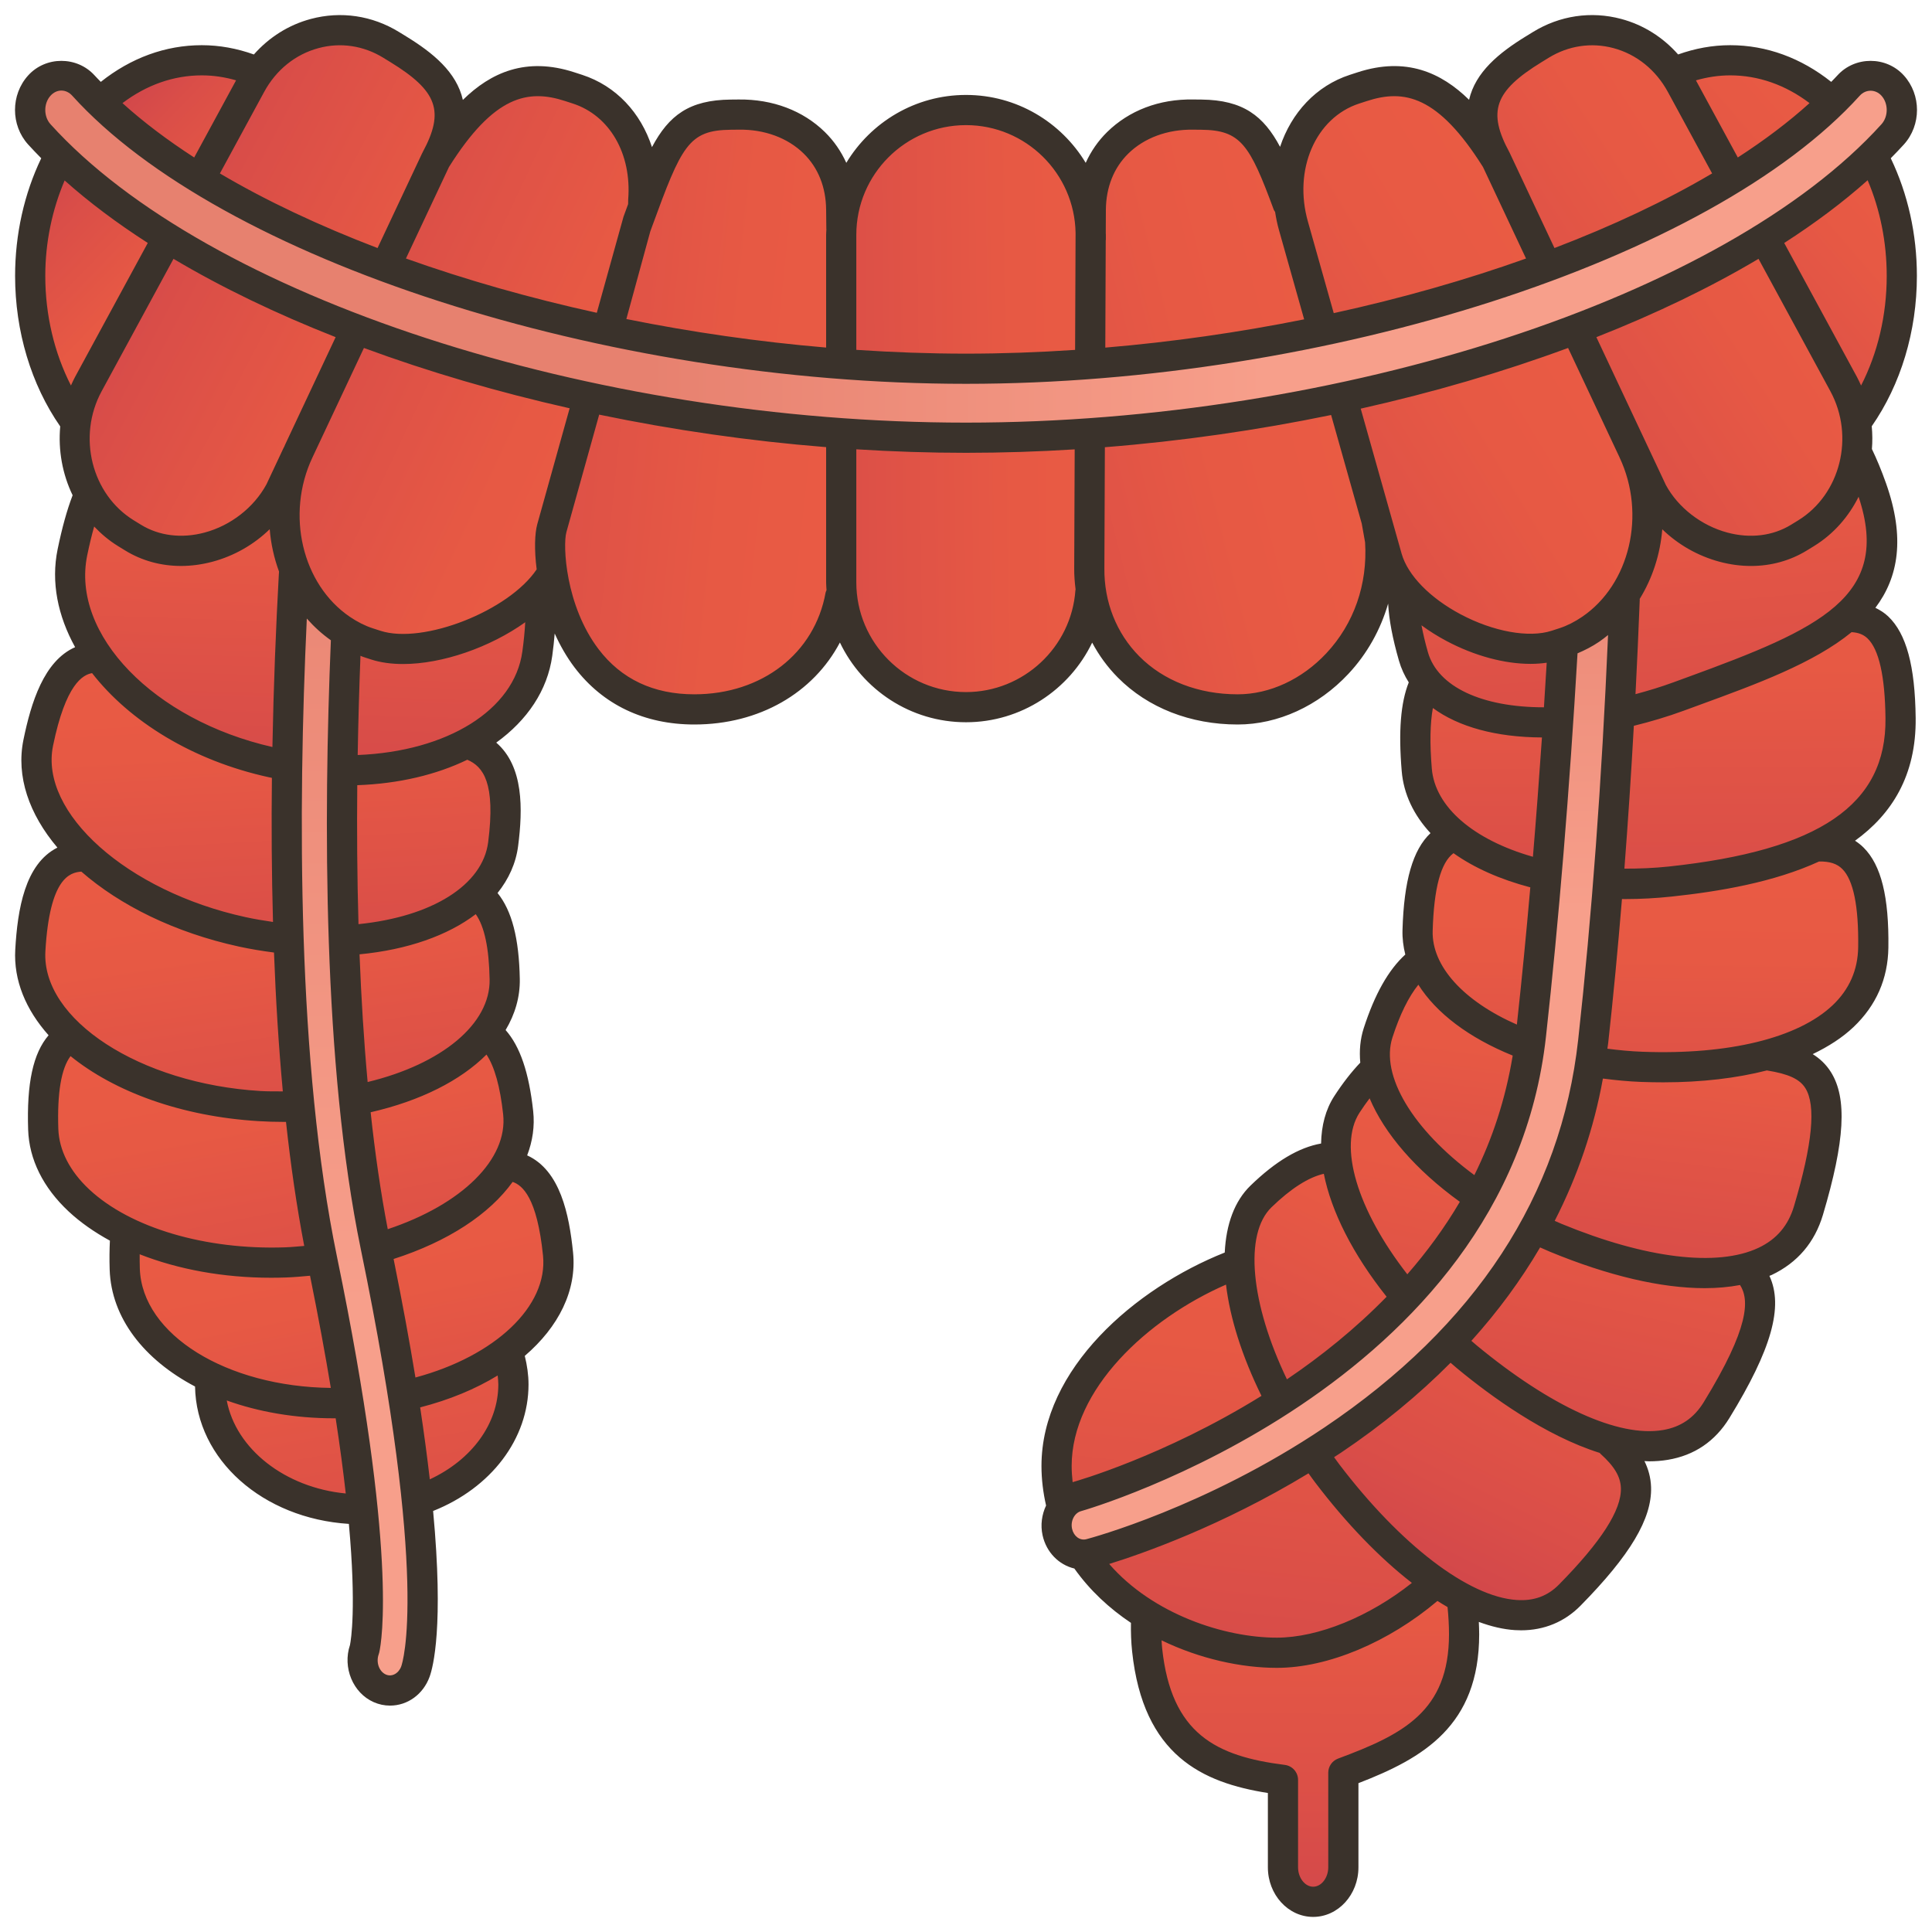 <?xml version="1.0" ?><svg id="Filloutline" style="enable-background:new 0 0 128 128;" version="1.1" viewBox="0 0 128 128" xml:space="preserve" xmlns="http://www.w3.org/2000/svg" xmlns:xlink="http://www.w3.org/1999/xlink"><g><g><g><linearGradient gradientUnits="userSpaceOnUse" id="SVGID_1_" x1="86.539" x2="86.343" y1="92.694" y2="129.968"><stop offset="0" style="stop-color:#EB5C43"/><stop offset="0.368" style="stop-color:#E75944"/><stop offset="0.75" style="stop-color:#DA4E48"/><stop offset="1" style="stop-color:#CE444C"/></linearGradient><path d="M97,108.268c0-7.13-4.14-14.236-8.946-14.236C83.248,94.031,75,99.923,76,109.311     c0.694,6.516,4.395,8.033,9,8.612v5.794c0,1.261,0.896,2.283,2,2.283s2-1.022,2-2.283v-6.268C93.33,115.838,97,114.09,97,108.268     z" style="fill:url(#SVGID_1_);"/><linearGradient gradientUnits="userSpaceOnUse" id="SVGID_2_" x1="87.549" x2="82.645" y1="72.784" y2="117.709"><stop offset="0" style="stop-color:#EB5C43"/><stop offset="0.368" style="stop-color:#E75944"/><stop offset="0.75" style="stop-color:#DA4E48"/><stop offset="1" style="stop-color:#CE444C"/></linearGradient><path d="M100,95.062c0,7.974-9.136,14.438-15.405,14.438C78.325,109.5,70,105.099,70,97.125     s10.758-14.438,17.027-14.438C93.296,82.688,100,87.089,100,95.062z" style="fill:url(#SVGID_2_);"/><linearGradient gradientUnits="userSpaceOnUse" id="SVGID_3_" x1="104.103" x2="88.409" y1="72.943" y2="104.332"><stop offset="0" style="stop-color:#EB5C43"/><stop offset="0.368" style="stop-color:#E75944"/><stop offset="0.75" style="stop-color:#DA4E48"/><stop offset="1" style="stop-color:#CE444C"/></linearGradient><path d="M104,105.682c-3.694,3.753-10.62-0.895-16.078-8.078     c-5.458-7.184-7.417-15.394-4.376-18.338c7.572-7.33,10.071,2.502,15.529,9.686C104.533,96.135,114,95.523,104,105.682z" style="fill:url(#SVGID_3_);"/><linearGradient gradientUnits="userSpaceOnUse" id="SVGID_4_" x1="105.817" x2="98.166" y1="66.699" y2="100.442"><stop offset="0" style="stop-color:#EB5C43"/><stop offset="0.368" style="stop-color:#E75944"/><stop offset="0.75" style="stop-color:#DA4E48"/><stop offset="1" style="stop-color:#CE444C"/></linearGradient><path d="M113.727,93.424c-2.83,4.612-9.77,2.072-16.533-3.52     c-6.763-5.593-10.327-13.084-7.959-16.732c5.895-9.083,10.311-0.151,17.074,5.441C113.072,84.205,120.986,81.592,113.727,93.424z     " style="fill:url(#SVGID_4_);"/><linearGradient gradientUnits="userSpaceOnUse" id="SVGID_5_" x1="107.703" x2="103.779" y1="59.085" y2="89.885"><stop offset="0" style="stop-color:#EB5C43"/><stop offset="0.368" style="stop-color:#E75944"/><stop offset="0.75" style="stop-color:#DA4E48"/><stop offset="1" style="stop-color:#CE444C"/></linearGradient><path d="M119.815,80.2c-1.583,5.318-8.875,5.055-16.749,1.804     c-7.874-3.251-13.141-9.329-11.765-13.577c3.426-10.575,9.868-3.38,17.741-0.129C116.917,71.55,123.876,66.558,119.815,80.2z" style="fill:url(#SVGID_5_);"/><linearGradient gradientUnits="userSpaceOnUse" id="SVGID_6_" x1="109.142" x2="108.749" y1="52.607" y2="82.034"><stop offset="0" style="stop-color:#EB5C43"/><stop offset="0.368" style="stop-color:#E75944"/><stop offset="0.75" style="stop-color:#DA4E48"/><stop offset="1" style="stop-color:#CE444C"/></linearGradient><path d="M124.109,62.77c-0.08,5.806-7.006,8.221-15.343,7.91     c-8.337-0.31-14.984-4.355-14.848-9.035c0.34-11.65,6.882-3.985,15.219-3.674C117.475,58.282,124.271,51.115,124.109,62.77z" style="fill:url(#SVGID_6_);"/><linearGradient gradientUnits="userSpaceOnUse" id="SVGID_7_" x1="109.749" x2="109.945" y1="31.024" y2="66.532"><stop offset="0" style="stop-color:#EB5C43"/><stop offset="0.368" style="stop-color:#E75944"/><stop offset="0.75" style="stop-color:#DA4E48"/><stop offset="1" style="stop-color:#CE444C"/></linearGradient><path d="M125.919,47.582c0.081,7.304-6.412,9.878-15.263,10.823     c-8.852,0.946-16.369-2.367-16.791-7.399c-1.05-12.528,6.794-5.322,15.645-6.268S125.779,35,125.919,47.582z" style="fill:url(#SVGID_7_);"/><linearGradient gradientUnits="userSpaceOnUse" id="SVGID_8_" x1="107.064" x2="110.595" y1="17.657" y2="58.07"><stop offset="0" style="stop-color:#EB5C43"/><stop offset="0.368" style="stop-color:#E75944"/><stop offset="0.75" style="stop-color:#DA4E48"/><stop offset="1" style="stop-color:#CE444C"/></linearGradient><path d="M124.011,32.348c2.98,8.414-4.427,10.723-12.812,13.802     c-8.385,3.079-16.244,1.891-17.553-2.653C90.386,32.184,98.615,33.079,107,30S120,21.022,124.011,32.348z" style="fill:url(#SVGID_8_);"/></g><g><linearGradient gradientUnits="userSpaceOnUse" id="SVGID_9_" x1="89" x2="89" y1="29.993" y2="76.291"><stop offset="0" style="stop-color:#E7816F"/><stop offset="0.656" style="stop-color:#F79F8B"/></linearGradient><path d="M71.798,103c-0.811,0-1.547-0.6-1.747-1.493c-0.235-1.048,0.358-2.105,1.323-2.36     c0.285-0.075,27.539-7.801,30.056-30.575c2.643-23.916,3.007-48.143,2.98-48.385c-0.118-1.071,0.586-2.044,1.572-2.173     c0.991-0.125,1.882,0.636,2.001,1.707c0.027,0.247,0.262,24.903-2.431,49.279c-2.815,25.479-32.067,33.612-33.329,33.945     C72.081,102.982,71.938,103,71.798,103z" style="fill:url(#SVGID_9_);"/></g><g><linearGradient gradientUnits="userSpaceOnUse" id="SVGID_10_" x1="21.369" x2="27.254" y1="76.237" y2="111.353"><stop offset="0" style="stop-color:#EB5C43"/><stop offset="0.368" style="stop-color:#E75944"/><stop offset="0.75" style="stop-color:#DA4E48"/><stop offset="1" style="stop-color:#CE444C"/></linearGradient><ellipse cx="23.964" cy="91.721" rx="10.051" ry="8.279" style="fill:url(#SVGID_10_);"/><linearGradient gradientUnits="userSpaceOnUse" id="SVGID_11_" x1="20.993" x2="26.878" y1="75.574" y2="104.412"><stop offset="0" style="stop-color:#EB5C43"/><stop offset="0.368" style="stop-color:#E75944"/><stop offset="0.75" style="stop-color:#DA4E48"/><stop offset="1" style="stop-color:#CE444C"/></linearGradient><path d="M36.971,83.079c0.525,5.137-6.117,9.595-14.044,9.873     C15,93.229,8.436,89.259,8.265,84.084c-0.378-11.452,6.289-4.389,14.216-4.667S35.909,72.693,36.971,83.079z" style="fill:url(#SVGID_11_);"/><linearGradient gradientUnits="userSpaceOnUse" id="SVGID_12_" x1="16.404" x2="22.29" y1="62.729" y2="93.725"><stop offset="0" style="stop-color:#EB5C43"/><stop offset="0.368" style="stop-color:#E75944"/><stop offset="0.75" style="stop-color:#DA4E48"/><stop offset="1" style="stop-color:#CE444C"/></linearGradient><path d="M34.329,73.717c0.559,5.136-6.734,9.617-15.423,9.921S3.035,79.994,2.864,74.819     c-0.378-11.452,6.906-4.411,15.595-4.715S33.199,63.333,34.329,73.717z" style="fill:url(#SVGID_12_);"/><linearGradient gradientUnits="userSpaceOnUse" id="SVGID_13_" x1="15.817" x2="20.525" y1="51.067" y2="82.456"><stop offset="0" style="stop-color:#EB5C43"/><stop offset="0.368" style="stop-color:#E75944"/><stop offset="0.75" style="stop-color:#DA4E48"/><stop offset="1" style="stop-color:#CE444C"/></linearGradient><path d="M33.438,64.875c0.094,5.167-7.572,8.932-16.25,8.405     C8.509,72.752,1.713,68.135,2.009,62.966c0.655-11.439,7.274-3.732,15.952-3.205S33.248,54.428,33.438,64.875z" style="fill:url(#SVGID_13_);"/><linearGradient gradientUnits="userSpaceOnUse" id="SVGID_14_" x1="17.172" x2="18.938" y1="37.919" y2="69.7"><stop offset="0" style="stop-color:#EB5C43"/><stop offset="0.368" style="stop-color:#E75944"/><stop offset="0.75" style="stop-color:#DA4E48"/><stop offset="1" style="stop-color:#CE444C"/></linearGradient><path d="M33.334,55.924c-0.656,5.124-8.782,7.668-17.287,5.813S1.492,54.271,2.535,49.205     c2.307-11.21,7.734-2.572,16.238-0.717S34.661,45.565,33.334,55.924z" style="fill:url(#SVGID_14_);"/><linearGradient gradientUnits="userSpaceOnUse" id="SVGID_15_" x1="20.842" x2="19.665" y1="22.052" y2="56.384"><stop offset="0" style="stop-color:#EB5C43"/><stop offset="0.368" style="stop-color:#E75944"/><stop offset="0.75" style="stop-color:#DA4E48"/><stop offset="1" style="stop-color:#CE444C"/></linearGradient><path d="M35.597,43.31c-0.814,5.89-9.069,9.062-17.574,7.207S3.597,42.426,4.798,36.591     C7.456,23.677,14.495,29.145,23,31S37.243,31.402,35.597,43.31z" style="fill:url(#SVGID_15_);"/></g><g><linearGradient gradientUnits="userSpaceOnUse" id="SVGID_16_" x1="23.5" x2="23.5" y1="25.693" y2="118.574"><stop offset="0" style="stop-color:#E7816F"/><stop offset="0.656" style="stop-color:#F79F8B"/></linearGradient><path d="M25.836,112c-0.225,0-0.453-0.046-0.674-0.144c-0.931-0.41-1.384-1.574-1.012-2.6l0,0     c-0.004,0,1.41-5.367-2.808-25.814c-4.555-22.078-1.091-56.227-0.941-57.67c0.114-1.098,1.012-1.887,2.01-1.76     c0.996,0.125,1.711,1.116,1.598,2.214c-0.036,0.347-3.543,34.92,0.874,56.329c4.534,21.973,2.846,27.615,2.639,28.186     C27.238,111.524,26.557,112,25.836,112z" style="fill:url(#SVGID_16_);"/></g><g><linearGradient gradientUnits="userSpaceOnUse" id="SVGID_17_" x1="15.976" x2="3.813" y1="20.805" y2="9.034"><stop offset="0" style="stop-color:#EB5C43"/><stop offset="0.368" style="stop-color:#E75944"/><stop offset="0.75" style="stop-color:#DA4E48"/><stop offset="1" style="stop-color:#CE444C"/></linearGradient><ellipse cx="13.367" cy="18.279" rx="11.367" ry="14.286" style="fill:url(#SVGID_17_);"/><linearGradient gradientUnits="userSpaceOnUse" id="SVGID_18_" x1="34.053" x2="6.392" y1="28.052" y2="13.535"><stop offset="0" style="stop-color:#EB5C43"/><stop offset="0.368" style="stop-color:#E75944"/><stop offset="0.75" style="stop-color:#DA4E48"/><stop offset="1" style="stop-color:#CE444C"/></linearGradient><path d="M8.817,35.619l-0.472-0.29c-3.254-1.998-4.369-6.423-2.49-9.884L16.617,5.619     c1.879-3.461,6.04-4.646,9.294-2.648l0.472,0.29c3.254,1.998,4.362,3.865,2.483,7.326L18.533,32.565     C16.655,36.026,12.071,37.617,8.817,35.619z" style="fill:url(#SVGID_18_);"/><linearGradient gradientUnits="userSpaceOnUse" id="SVGID_19_" x1="47.606" x2="14.977" y1="31.924" y2="16.533"><stop offset="0" style="stop-color:#EB5C43"/><stop offset="0.368" style="stop-color:#E75944"/><stop offset="0.75" style="stop-color:#DA4E48"/><stop offset="1" style="stop-color:#CE444C"/></linearGradient><path d="M24.891,42.741l-0.522-0.169c-0.599-0.195-1.191-0.496-1.756-0.881     c-3.659-2.491-4.767-7.664-2.824-11.797l9.077-19.306c2.725-4.354,5.276-6.015,8.87-4.847l0.522,0.169     c3.594,1.168,5.14,5.252,4.042,9.074L37,37C35.902,40.822,28.485,43.908,24.891,42.741z" style="fill:url(#SVGID_19_);"/><linearGradient gradientUnits="userSpaceOnUse" id="SVGID_20_" x1="62.631" x2="24.468" y1="28.903" y2="24.865"><stop offset="0" style="stop-color:#EB5C43"/><stop offset="0.368" style="stop-color:#E75944"/><stop offset="0.75" style="stop-color:#DA4E48"/><stop offset="1" style="stop-color:#CE444C"/></linearGradient><path d="M46,47c-9,0-9.961-10.14-9.438-12.012l5.585-20.003c2.006-5.494,2.619-7.35,6.268-7.388     l0.53-0.006c3.649-0.038,6.752,2.297,6.789,6.293l0.098,23.765C55.879,42.735,52,47,46,47z" style="fill:url(#SVGID_20_);"/><linearGradient gradientUnits="userSpaceOnUse" id="SVGID_21_" x1="79.33" x2="46.372" y1="26.888" y2="27.28"><stop offset="0" style="stop-color:#EB5C43"/><stop offset="0.368" style="stop-color:#E75944"/><stop offset="0.75" style="stop-color:#DA4E48"/><stop offset="1" style="stop-color:#CE444C"/></linearGradient><path d="M64,46.852L64,46.852c-4.566,0-8.267-3.701-8.267-8.267V15.556     c0-4.566,3.701-8.267,8.267-8.267h0c4.566,0,8.267,3.701,8.267,8.267v23.028C72.267,43.15,68.566,46.852,64,46.852z" style="fill:url(#SVGID_21_);"/><linearGradient gradientUnits="userSpaceOnUse" id="SVGID_22_" x1="93.686" x2="55.514" y1="23.942" y2="33.633"><stop offset="0" style="stop-color:#EB5C43"/><stop offset="0.368" style="stop-color:#E75944"/><stop offset="0.75" style="stop-color:#DA4E48"/><stop offset="1" style="stop-color:#CE444C"/></linearGradient><path d="M82,47c6,0,12-7,8.349-15.593l-4.495-16.423c-2.006-5.494-2.619-7.35-6.268-7.388     l-0.53-0.006c-3.649-0.038-6.752,2.297-6.789,6.293l-0.098,23.765C72.121,42.735,76,47,82,47z" style="fill:url(#SVGID_22_);"/><linearGradient gradientUnits="userSpaceOnUse" id="SVGID_23_" x1="128.831" x2="106.075" y1="6.04" y2="25.657"><stop offset="0" style="stop-color:#EB5C43"/><stop offset="0.368" style="stop-color:#E75944"/><stop offset="0.75" style="stop-color:#DA4E48"/><stop offset="1" style="stop-color:#CE444C"/></linearGradient><ellipse cx="114.633" cy="18.279" rx="11.367" ry="14.286" style="fill:url(#SVGID_23_);"/><linearGradient gradientUnits="userSpaceOnUse" id="SVGID_24_" x1="108.661" x2="74.919" y1="17.002" y2="37.405"><stop offset="0" style="stop-color:#EB5C43"/><stop offset="0.368" style="stop-color:#E75944"/><stop offset="0.75" style="stop-color:#DA4E48"/><stop offset="1" style="stop-color:#CE444C"/></linearGradient><path d="M103.109,42.741l0.522-0.169c0.599-0.195,1.191-0.496,1.756-0.881     c3.659-2.491,4.767-7.664,2.824-11.797l-9.077-19.306c-2.725-4.354-5.276-6.015-8.87-4.847l-0.522,0.169     c-3.594,1.168-5.14,5.252-4.042,9.074l6.2,21.979C92.998,40.783,99.515,43.908,103.109,42.741z" style="fill:url(#SVGID_24_);"/><linearGradient gradientUnits="userSpaceOnUse" id="SVGID_25_" x1="123.682" x2="93.274" y1="10.791" y2="30.605"><stop offset="0" style="stop-color:#EB5C43"/><stop offset="0.368" style="stop-color:#E75944"/><stop offset="0.75" style="stop-color:#DA4E48"/><stop offset="1" style="stop-color:#CE444C"/></linearGradient><path d="M119.183,35.619l0.472-0.29c3.254-1.998,4.369-6.423,2.49-9.884L111.383,5.619     c-1.879-3.461-6.04-4.646-9.294-2.648l-0.472,0.29c-3.254,1.998-4.362,3.865-2.483,7.326l10.333,21.979     C111.345,36.026,115.929,37.617,119.183,35.619z" style="fill:url(#SVGID_25_);"/></g><g><linearGradient gradientUnits="userSpaceOnUse" id="SVGID_26_" x1="42.926" x2="105.34" y1="17" y2="17"><stop offset="0" style="stop-color:#E7816F"/><stop offset="0.656" style="stop-color:#F79F8B"/></linearGradient><path d="M64,29C38.955,29,13.135,20.547,2.605,8.902c-0.807-0.892-0.807-2.34,0-3.232     c0.806-0.893,2.116-0.893,2.922,0C15.198,16.364,40.335,24.429,64,24.429s48.802-8.065,58.472-18.759     c0.806-0.893,2.116-0.893,2.922,0c0.807,0.892,0.807,2.34,0,3.232C114.865,20.547,89.045,29,64,29z" style="fill:url(#SVGID_26_);"/></g></g><path d="M125.268,10.484c0.297-0.302,0.591-0.605,0.868-0.911c1.16-1.283,1.16-3.292,0-4.574   c-1.164-1.288-3.243-1.289-4.406,0c-0.129,0.143-0.272,0.284-0.407,0.426c-1.993-1.588-4.289-2.431-6.69-2.431   c-1.179,0-2.335,0.214-3.453,0.614c-1.008-1.141-2.3-1.96-3.773-2.354c-1.993-0.532-4.067-0.226-5.843,0.865l-0.472,0.29   C99.315,3.5,97.75,4.777,97.33,6.612c-1.846-1.811-4.183-2.861-7.376-1.824l-0.521,0.169c-2.247,0.73-3.878,2.526-4.625,4.771   c-1.088-2.042-2.442-3.103-5.212-3.132l-0.529-0.005c-2.284-0.042-4.272,0.741-5.713,2.153c-0.605,0.594-1.077,1.283-1.423,2.044   C70.307,8.098,67.365,6.29,64,6.29c-3.365,0-6.307,1.808-7.93,4.498c-0.346-0.76-0.817-1.45-1.423-2.043   c-1.44-1.412-3.453-2.181-5.712-2.153l-0.53,0.005c-2.741,0.029-4.087,1.039-5.21,3.15c-0.741-2.276-2.375-4.057-4.627-4.789   l-0.521-0.169c-3.191-1.037-5.531,0.013-7.381,1.831c-0.416-1.844-1.981-3.119-3.758-4.21l-0.472-0.29   c-1.776-1.091-3.85-1.398-5.843-0.865c-1.473,0.394-2.765,1.214-3.773,2.354c-1.118-0.4-2.275-0.615-3.452-0.615   c-2.402,0-4.698,0.843-6.69,2.431C6.542,5.282,6.399,5.142,6.27,4.999c-1.165-1.289-3.244-1.288-4.406,0   c-1.16,1.283-1.16,3.292,0,4.574c0.277,0.306,0.571,0.609,0.868,0.911C1.602,12.838,1,15.52,1,18.279   c0,3.667,1.063,7.203,2.99,9.972c-0.144,1.578,0.146,3.165,0.823,4.565c-0.002,0.006-0.007,0.009-0.009,0.015   c-0.371,0.974-0.693,2.138-0.986,3.558c-0.45,2.185,0.014,4.416,1.159,6.488c-2.071,0.911-2.919,3.679-3.422,6.127   c-0.501,2.437,0.372,4.934,2.248,7.152c-2.154,1.083-2.639,4.087-2.792,6.753c-0.117,2.049,0.704,3.992,2.208,5.68   c-1.028,1.196-1.456,3.176-1.354,6.263c0.065,1.96,0.992,3.83,2.681,5.408c0.782,0.73,1.707,1.374,2.735,1.936   c-0.028,0.589-0.038,1.22-0.015,1.922c0.106,3.206,2.281,5.965,5.656,7.742c0.083,4.844,4.487,8.742,10.192,9.102   c0.501,5.538,0.141,7.689,0.073,8.024c-0.501,1.492,0.194,3.178,1.573,3.786c0.344,0.151,0.707,0.229,1.078,0.229   c1.172,0,2.203-0.752,2.626-1.916c0.228-0.628,0.945-3.332,0.231-10.979c3.851-1.53,6.321-4.781,6.321-8.384   c0-0.638-0.095-1.27-0.248-1.891c2.248-1.927,3.455-4.339,3.198-6.853c-0.258-2.529-0.851-5.433-3.04-6.431   c0.362-0.948,0.508-1.934,0.398-2.937c-0.278-2.552-0.867-4.281-1.826-5.367c0.627-1.052,0.961-2.191,0.94-3.386   c-0.049-2.691-0.527-4.524-1.474-5.692c0.74-0.925,1.216-1.971,1.363-3.114c0.313-2.441,0.373-5.275-1.449-6.851   c2.052-1.481,3.394-3.458,3.711-5.754c0.073-0.525,0.122-1.008,0.161-1.474c0.354,0.784,0.785,1.548,1.313,2.245   C39.941,46.692,42.686,48,46,48c4.315,0,7.882-2.095,9.646-5.432c1.493,3.119,4.671,5.283,8.354,5.283   c3.652,0,6.856-2.15,8.359-5.276c0.448,0.842,1.014,1.62,1.697,2.31C76.045,46.894,78.867,48,82,48c2.667,0,5.34-1.222,7.333-3.353   c1.25-1.336,2.131-2.926,2.635-4.655c0.056,1.064,0.293,2.311,0.716,3.781c0.148,0.516,0.371,0.992,0.65,1.436   c-0.538,1.353-0.688,3.24-0.467,5.88c0.127,1.519,0.794,2.908,1.907,4.108c-1.171,1.104-1.76,3.15-1.855,6.419   c-0.016,0.55,0.052,1.092,0.185,1.624c-1.118,1.021-2.023,2.623-2.753,4.879c-0.234,0.722-0.302,1.49-0.229,2.285   c-0.578,0.605-1.157,1.345-1.726,2.222c-0.57,0.879-0.849,1.945-0.871,3.135c-1.471,0.26-3.008,1.172-4.674,2.786   c-1.059,1.025-1.619,2.563-1.709,4.437C75.207,85.347,69,90.68,69,97.125c0,0.894,0.112,1.771,0.305,2.62   c-0.28,0.596-0.384,1.287-0.23,1.98c0.25,1.12,1.077,1.949,2.103,2.194c1.029,1.451,2.322,2.646,3.75,3.6   c-0.01,0.628,0.01,1.263,0.078,1.897c0.734,6.895,4.665,8.694,8.994,9.375v4.925c0,1.811,1.346,3.284,3,3.284s3-1.473,3-3.284   v-5.577c4.29-1.655,8-3.804,8-9.872c0-0.267-0.013-0.539-0.024-0.81c0.832,0.307,1.632,0.494,2.388,0.542   c0.139,0.009,0.275,0.013,0.412,0.013c1.528,0,2.883-0.559,3.937-1.63c3.296-3.349,4.738-5.77,4.675-7.85   c-0.02-0.65-0.19-1.226-0.439-1.732c0.105,0.004,0.211,0.016,0.316,0.016c0.417,0,0.828-0.032,1.231-0.099   c1.762-0.293,3.136-1.226,4.084-2.772c2.773-4.52,3.599-7.379,2.648-9.416c0.05-0.023,0.107-0.038,0.156-0.062   c1.705-0.813,2.846-2.153,3.391-3.983c1.458-4.898,1.615-7.727,0.527-9.458c-0.323-0.515-0.739-0.896-1.205-1.188   c1.05-0.505,1.97-1.096,2.704-1.794c1.503-1.429,2.28-3.199,2.309-5.261c0.046-3.36-0.475-5.466-1.641-6.628   c-0.175-0.175-0.366-0.323-0.568-0.455c2.422-1.751,4.06-4.31,4.017-8.129c-0.039-3.451-0.617-5.59-1.819-6.732   c-0.253-0.24-0.543-0.42-0.849-0.571c1.526-2.02,1.986-4.632,0.703-8.253c-0.303-0.858-0.618-1.608-0.934-2.265   c0.041-0.501,0.036-1.006-0.011-1.51c1.926-2.77,2.991-6.287,2.991-9.96C127,15.516,126.398,12.837,125.268,10.484z M119.886,6.831   c-1.379,1.248-2.974,2.451-4.752,3.602l-2.774-5.109c0.742-0.214,1.502-0.331,2.273-0.331   C116.497,4.993,118.296,5.627,119.886,6.831z M102.14,4.113l0.472-0.29c1.304-0.8,2.824-1.025,4.279-0.637   c1.534,0.41,2.816,1.444,3.613,2.911l2.928,5.393c-3.064,1.811-6.593,3.471-10.445,4.943l-2.974-6.324   C98.531,7.381,99.008,6.036,102.14,4.113z M90.051,6.86l0.521-0.169c2.457-0.799,4.706-0.359,7.683,4.379c0,0,0,0,0,0l2.848,6.058   c-3.981,1.42-8.269,2.641-12.739,3.618l-1.704-6.04C85.667,11.247,87.156,7.8,90.051,6.86z M73.267,13.893   c0.014-1.494,0.528-2.78,1.487-3.72c1.058-1.038,2.592-1.608,4.292-1.582l0.53,0.005c2.622,0.027,3.213,0.962,4.817,5.305   c0.02,0.054,0.059,0.092,0.086,0.14c0.063,0.403,0.143,0.808,0.259,1.213l1.665,5.903c-4.288,0.86-8.716,1.497-13.174,1.873   l0.029-7.109c0.001-0.015,0.008-0.027,0.008-0.041v-0.323c0-0.042-0.006-0.083-0.006-0.125L73.267,13.893z M64,8.29   c3.964,0,7.192,3.192,7.26,7.141l-0.032,7.75c-2.412,0.161-4.828,0.249-7.228,0.249c-2.413,0-4.842-0.089-7.267-0.251v-7.621   C56.733,11.549,59.993,8.29,64,8.29z M48.425,8.596l0.53-0.005c1.692-0.026,3.233,0.543,4.291,1.582   c0.959,0.94,1.474,2.227,1.487,3.721l0.013,1.275c0,0.009,0.005,0.016,0.005,0.025c-0.005,0.122-0.018,0.241-0.018,0.363v7.47   c-4.48-0.38-8.929-1.022-13.235-1.89l1.587-5.81l0.102-0.279C45.159,9.644,45.619,8.626,48.425,8.596z M37.428,6.69l0.521,0.169   c2.436,0.792,3.912,3.32,3.67,6.359l-0.004,0.305c-0.1,0.272-0.201,0.549-0.307,0.838l-1.768,6.363   c-4.436-0.974-8.693-2.188-12.645-3.597l2.85-6.062C32.723,6.333,34.971,5.893,37.428,6.69z M21.109,3.186   c1.455-0.391,2.975-0.164,4.279,0.637l0.473,0.29c3.123,1.917,3.604,3.255,2.146,5.963c-0.002,0.003-0.001,0.007-0.003,0.011   c-0.014,0.025-0.029,0.049-0.041,0.075l-2.949,6.272c-3.852-1.473-7.381-3.132-10.445-4.943l2.928-5.394   C18.292,4.629,19.575,3.596,21.109,3.186z M15.641,5.322l-2.775,5.112c-1.778-1.151-3.373-2.354-4.752-3.602   c1.59-1.205,3.388-1.839,5.252-1.839C14.137,4.993,14.898,5.107,15.641,5.322z M3.348,6.34C3.545,6.121,3.801,6,4.067,6   c0.266,0,0.521,0.121,0.719,0.34C14.626,17.222,40.083,25.429,64,25.429s49.374-8.207,59.214-19.089   c0.396-0.439,1.042-0.438,1.438,0c0.463,0.512,0.463,1.378,0,1.891C114.295,19.686,88.787,28,64,28S13.705,19.686,3.347,8.231   C2.884,7.719,2.884,6.853,3.348,6.34z M119.132,34.477l-0.472,0.29c-1.204,0.739-2.702,0.923-4.214,0.518   c-1.732-0.463-3.265-1.658-4.074-3.145l-4.608-9.802c3.926-1.546,7.542-3.287,10.742-5.189l4.762,8.772   C122.893,28.917,121.936,32.755,119.132,34.477z M87.747,94.572c-7.852,5.279-15.459,7.321-15.776,7.405   c-0.431,0.109-0.836-0.204-0.944-0.688c-0.116-0.52,0.16-1.058,0.604-1.175c0.282-0.075,28.218-8.135,30.793-31.432   c0.854-7.731,1.557-16.275,2.091-25.397c0.482-0.205,0.963-0.447,1.435-0.768c0.205-0.139,0.398-0.291,0.588-0.445   c-0.415,9.64-1.078,18.656-1.98,26.818C103.419,79.197,97.763,87.838,87.747,94.572z M94.918,61.675   c0.083-2.838,0.537-4.526,1.38-5.149c1.353,0.961,3.071,1.732,5.089,2.264c-0.274,3.137-0.571,6.171-0.89,9.092   C96.964,66.328,94.85,64.009,94.918,61.675z M94.606,43.22c-0.188-0.651-0.322-1.239-0.429-1.792   c0.507,0.372,1.057,0.721,1.654,1.038c1.864,0.991,3.85,1.517,5.567,1.517c0.372,0,0.732-0.026,1.075-0.076   c-0.059,0.991-0.12,1.977-0.183,2.954C98.166,46.861,95.264,45.501,94.606,43.22z M103.89,23.053l3.414,7.259   c0.001,0.002,0.001,0.004,0.001,0.006c1.768,3.762,0.678,8.394-2.48,10.545c-0.502,0.341-1.008,0.596-1.504,0.757l-0.521,0.169   c-1.501,0.488-3.867,0.06-6.029-1.089c-2.036-1.082-3.498-2.583-3.908-4.011l-2.712-9.615   C94.973,25.993,99.596,24.638,103.89,23.053z M35.599,34.719c-0.174,0.622-0.208,1.713-0.043,3.002   c-1.838,2.75-7.522,4.989-10.355,4.069l-0.523-0.17c-0.495-0.161-1-0.416-1.502-0.756c-3.16-2.152-4.25-6.784-2.481-10.545   l3.416-7.265c4.261,1.573,8.846,2.919,13.629,3.996L35.599,34.719z M31.52,60.566c0.576,0.819,0.88,2.238,0.918,4.326   c0.054,2.94-3.157,5.605-8.081,6.795c-0.253-2.772-0.427-5.613-0.537-8.46C27.007,62.921,29.668,61.976,31.52,60.566z    M25.69,81.437c-0.471-2.446-0.844-5.049-1.134-7.747c3.307-0.756,5.957-2.102,7.675-3.823c0.534,0.805,0.905,2.127,1.104,3.958   C33.659,76.799,30.613,79.795,25.69,81.437z M18.802,29.643l-1.148,2.445c-0.835,1.538-2.367,2.733-4.1,3.196   c-1.513,0.405-3.011,0.221-4.214-0.518l-0.472-0.29c-2.804-1.721-3.761-5.559-2.135-8.555l4.762-8.772   c3.2,1.902,6.816,3.643,10.742,5.188l-3.352,7.129c-0.023,0.048-0.039,0.098-0.061,0.146   C18.818,29.625,18.808,29.632,18.802,29.643z M3,18.279c0-2.229,0.457-4.384,1.282-6.323c1.617,1.442,3.464,2.826,5.509,4.141   l-4.815,8.87c-0.102,0.188-0.189,0.38-0.275,0.572C3.601,23.391,3,20.879,3,18.279z M7.821,36.181l0.472,0.29   c1.105,0.679,2.374,1.025,3.698,1.025c0.684,0,1.382-0.093,2.081-0.279c1.44-0.385,2.745-1.133,3.797-2.156   c0.078,0.969,0.289,1.914,0.618,2.809l-0.014,0.192c-0.192,3.487-0.349,7.364-0.425,11.43c-7.856-1.786-13.35-7.449-12.27-12.699   c0.144-0.699,0.298-1.334,0.461-1.91C6.703,35.374,7.227,35.816,7.821,36.181z M3.514,49.407c0.843-4.097,1.973-4.7,2.586-4.811   c2.482,3.193,6.666,5.797,11.711,6.898c0.068,0.015,0.135,0.027,0.203,0.041c-0.036,3.117-0.017,6.326,0.073,9.547   c-0.611-0.088-1.222-0.19-1.827-0.322C8.436,59.053,2.599,53.854,3.514,49.407z M5.389,57.747   c2.555,2.231,6.179,4.036,10.445,4.967c0.768,0.167,1.545,0.293,2.319,0.394c0.117,3.096,0.305,6.185,0.585,9.199   c-0.498-0.001-0.996,0.005-1.491-0.025c-7.979-0.485-14.5-4.725-14.24-9.259C3.288,58.137,4.64,57.805,5.389,57.747z M3.864,74.786   c-0.079-2.392,0.196-4,0.81-4.815c2.916,2.361,7.338,3.996,12.453,4.307c0.558,0.034,1.12,0.051,1.679,0.051   c0.048,0,0.095-0.002,0.142-0.002c0.309,2.848,0.707,5.605,1.208,8.219c-0.427,0.037-0.854,0.078-1.285,0.094   c-5.262,0.177-10.228-1.288-12.96-3.84C4.619,77.591,3.911,76.204,3.864,74.786z M9.264,84.051   c-0.011-0.336-0.011-0.646-0.01-0.952c2.542,0.998,5.53,1.555,8.704,1.555c0.326,0,0.653-0.006,0.982-0.017   c0.536-0.019,1.069-0.067,1.6-0.116c0.558,2.755,1.012,5.226,1.378,7.432C15.026,91.875,9.409,88.435,9.264,84.051z M15.023,92.785   c2.102,0.756,4.517,1.181,7.106,1.181c0.037,0,0.074-0.001,0.11-0.001c0.285,1.863,0.504,3.52,0.668,4.982   C18.872,98.561,15.624,95.989,15.023,92.785z M26.583,110.401c-0.171,0.469-0.617,0.716-1.017,0.541   c-0.45-0.198-0.667-0.813-0.475-1.343c0.016-0.044,0.029-0.088,0.038-0.133c0.148-0.656,1.235-6.636-2.807-26.224   c-2.632-12.756-2.589-29.538-1.995-42.262c0.47,0.535,1.001,1.02,1.594,1.44c-0.491,11.742-0.533,28.144,1.983,40.339   C28.46,104.838,26.662,110.184,26.583,110.401z M33.015,91.721c0,2.61-1.762,4.996-4.54,6.29c-0.165-1.438-0.374-3.02-0.638-4.768   c1.943-0.499,3.675-1.221,5.135-2.114C32.992,91.327,33.015,91.523,33.015,91.721z M35.976,83.181   c0.343,3.355-3.172,6.667-8.452,8.082c-0.384-2.343-0.862-4.956-1.447-7.852c3.613-1.159,6.352-2.972,7.886-5.106   C34.611,78.523,35.583,79.338,35.976,83.181z M32.342,55.797c-0.365,2.844-3.71,4.935-8.591,5.431   c-0.09-3.122-0.11-6.223-0.081-9.207c2.759-0.098,5.246-0.695,7.29-1.686C32.011,50.784,32.846,51.863,32.342,55.797z    M23.698,50.022c0.039-2.295,0.104-4.499,0.184-6.574c0.059,0.021,0.118,0.054,0.178,0.073l0.522,0.17   c0.635,0.206,1.354,0.302,2.123,0.302c2.602,0,5.762-1.104,8.093-2.768c-0.032,0.592-0.094,1.24-0.192,1.947   C34.072,47.04,29.635,49.786,23.698,50.022z M54.699,39.255C53.978,43.29,50.482,46,46,46c-2.703,0-4.837-1.007-6.345-2.992   c-2.195-2.893-2.374-6.88-2.13-7.751l2.173-7.786c4.876,1.012,9.93,1.746,15.035,2.153v8.961c0,0.174,0.017,0.345,0.026,0.517   C54.741,39.154,54.709,39.199,54.699,39.255z M71.249,39.102c-0.265,3.785-3.449,6.75-7.249,6.75c-4.007,0-7.267-3.26-7.267-7.267   v-8.817C59.154,29.92,61.581,30,64,30c2.397,0,4.802-0.078,7.201-0.228l-0.032,7.866c-0.005,0.481,0.034,0.953,0.092,1.419   C71.259,39.073,71.25,39.086,71.249,39.102z M87.873,43.281C86.256,45.009,84.116,46,82,46c-2.595,0-4.912-0.896-6.524-2.523   c-1.509-1.523-2.329-3.59-2.308-5.825l0.033-8.023c5.088-0.403,10.127-1.131,14.989-2.134l2.028,7.19l0.223,1.247   C90.613,38.717,89.702,41.326,87.873,43.281z M94.932,46.908c1.694,1.247,4.177,1.936,7.226,1.951   c-0.184,2.696-0.383,5.333-0.598,7.905c-3.949-1.125-6.487-3.31-6.699-5.842C94.721,49.252,94.747,47.914,94.932,46.908z    M92.253,68.736c0.494-1.526,1.07-2.693,1.717-3.496c1.185,1.877,3.337,3.514,6.25,4.694c-0.474,2.894-1.354,5.533-2.54,7.92   C93.603,74.846,91.438,71.252,92.253,68.736z M90.074,73.715c0.223-0.343,0.445-0.655,0.667-0.948   c0.98,2.329,3.046,4.74,5.977,6.856c-1.022,1.742-2.202,3.338-3.48,4.803C89.917,80.161,88.642,75.921,90.074,73.715z    M84.242,79.983c1.286-1.245,2.446-1.982,3.465-2.217c0.49,2.487,1.916,5.328,4.16,8.146c-2.081,2.131-4.349,3.947-6.604,5.472   C82.849,86.362,82.41,81.756,84.242,79.983z M81.226,85.108c0.262,2.209,1.051,4.729,2.35,7.372   c-6.468,4.009-12.334,5.667-12.457,5.7c-0.019,0.005-0.035,0.015-0.054,0.021C71.027,97.846,71,97.488,71,97.125   C71,92.063,75.983,87.402,81.226,85.108z M73.486,103.617c2.152-0.666,7.455-2.512,13.206-6.005   c0.145,0.199,0.284,0.399,0.434,0.596c2.09,2.75,4.282,5.006,6.415,6.663c-2.786,2.22-6.201,3.628-8.946,3.628   C81.139,108.5,76.393,106.96,73.486,103.617z M96,108.268c0,5.115-3.046,6.643-7.349,8.243C88.26,116.657,88,117.03,88,117.448   v6.268c0,0.696-0.458,1.284-1,1.284s-1-0.588-1-1.284v-5.794c0-0.504-0.375-0.929-0.875-0.992c-4.572-0.574-7.527-2.066-8.13-7.726   c-0.019-0.176-0.025-0.351-0.037-0.527c2.547,1.234,5.296,1.823,7.637,1.823c3.378,0,7.403-1.696,10.639-4.433   c0.225,0.142,0.448,0.279,0.67,0.406C95.963,107.075,96,107.678,96,108.268z M106.019,96.301c0.937,0.842,1.346,1.527,1.369,2.293   c0.044,1.449-1.297,3.538-4.101,6.386c-0.749,0.762-1.662,1.1-2.796,1.024c-3.197-0.204-7.708-3.655-11.773-9.005   c-0.115-0.152-0.221-0.305-0.333-0.457c0.159-0.105,0.318-0.202,0.477-0.31c2.711-1.823,5.124-3.814,7.242-5.946   c0.151,0.129,0.298,0.26,0.452,0.388c2.206,1.825,5.815,4.452,9.43,5.585C106,96.272,106.005,96.289,106.019,96.301z M112.875,92.9   c-0.641,1.045-1.526,1.648-2.708,1.845c-2.933,0.496-7.431-1.557-12.336-5.612c-0.119-0.098-0.232-0.2-0.348-0.299   c1.763-1.955,3.282-4.022,4.553-6.189c0.216,0.095,0.429,0.193,0.648,0.284c3.88,1.602,7.377,2.415,10.255,2.415   c0.836,0,1.617-0.071,2.343-0.209C115.907,86.11,115.915,87.946,112.875,92.9z M117.07,70.921c1.425,0.229,2.16,0.568,2.538,1.169   c0.72,1.147,0.475,3.706-0.751,7.824c-0.382,1.282-1.146,2.182-2.334,2.749c-2.724,1.298-7.49,0.722-13.074-1.583   c-0.151-0.062-0.297-0.13-0.446-0.195c1.527-2.98,2.598-6.133,3.194-9.428c0.834,0.108,1.679,0.191,2.533,0.223   c0.496,0.018,0.983,0.027,1.462,0.027c2.569,0,4.871-0.278,6.872-0.789C117.066,70.919,117.068,70.921,117.07,70.921z    M122.057,57.573c0.736,0.733,1.09,2.477,1.052,5.184c-0.021,1.503-0.588,2.795-1.687,3.838c-2.289,2.175-6.89,3.304-12.619,3.086   c-0.779-0.029-1.549-0.104-2.309-0.201c0.015-0.124,0.038-0.246,0.052-0.37c0.339-3.065,0.642-6.256,0.913-9.547   c0.068,0,0.134,0.003,0.202,0.003c1.021,0,2.061-0.056,3.1-0.167c3.146-0.336,6.75-0.941,9.758-2.323   C121.234,57.065,121.707,57.224,122.057,57.573z M110.549,57.411c-0.985,0.105-1.963,0.141-2.929,0.139   c0.237-3.07,0.447-6.225,0.626-9.464c1.097-0.269,2.203-0.596,3.297-0.997l0.999-0.366c3.866-1.412,7.625-2.788,10.13-4.841   c0.445,0.025,0.78,0.152,1.05,0.408c0.763,0.724,1.166,2.508,1.196,5.304C124.982,53.315,120.551,56.343,110.549,57.411z    M111.856,44.845l-1.002,0.366c-0.83,0.305-1.665,0.555-2.498,0.779c0.105-2.061,0.201-4.144,0.282-6.264   c0.001-0.015-0.007-0.027-0.007-0.041c0.85-1.377,1.364-2.964,1.499-4.618c1.047,1.014,2.354,1.765,3.798,2.151   c0.698,0.187,1.396,0.279,2.08,0.279c1.324,0,2.593-0.347,3.698-1.025l0.472-0.29c1.304-0.801,2.3-1.95,2.958-3.269   C125.354,39.537,120.53,41.677,111.856,44.845z M123.301,25.543c-0.087-0.193-0.174-0.387-0.277-0.575l-4.815-8.87   c2.052-1.32,3.906-2.709,5.527-4.157c0.826,1.939,1.264,4.105,1.264,6.339C125,20.886,124.402,23.396,123.301,25.543z" style="fill:#3A322B;"/></g></svg>